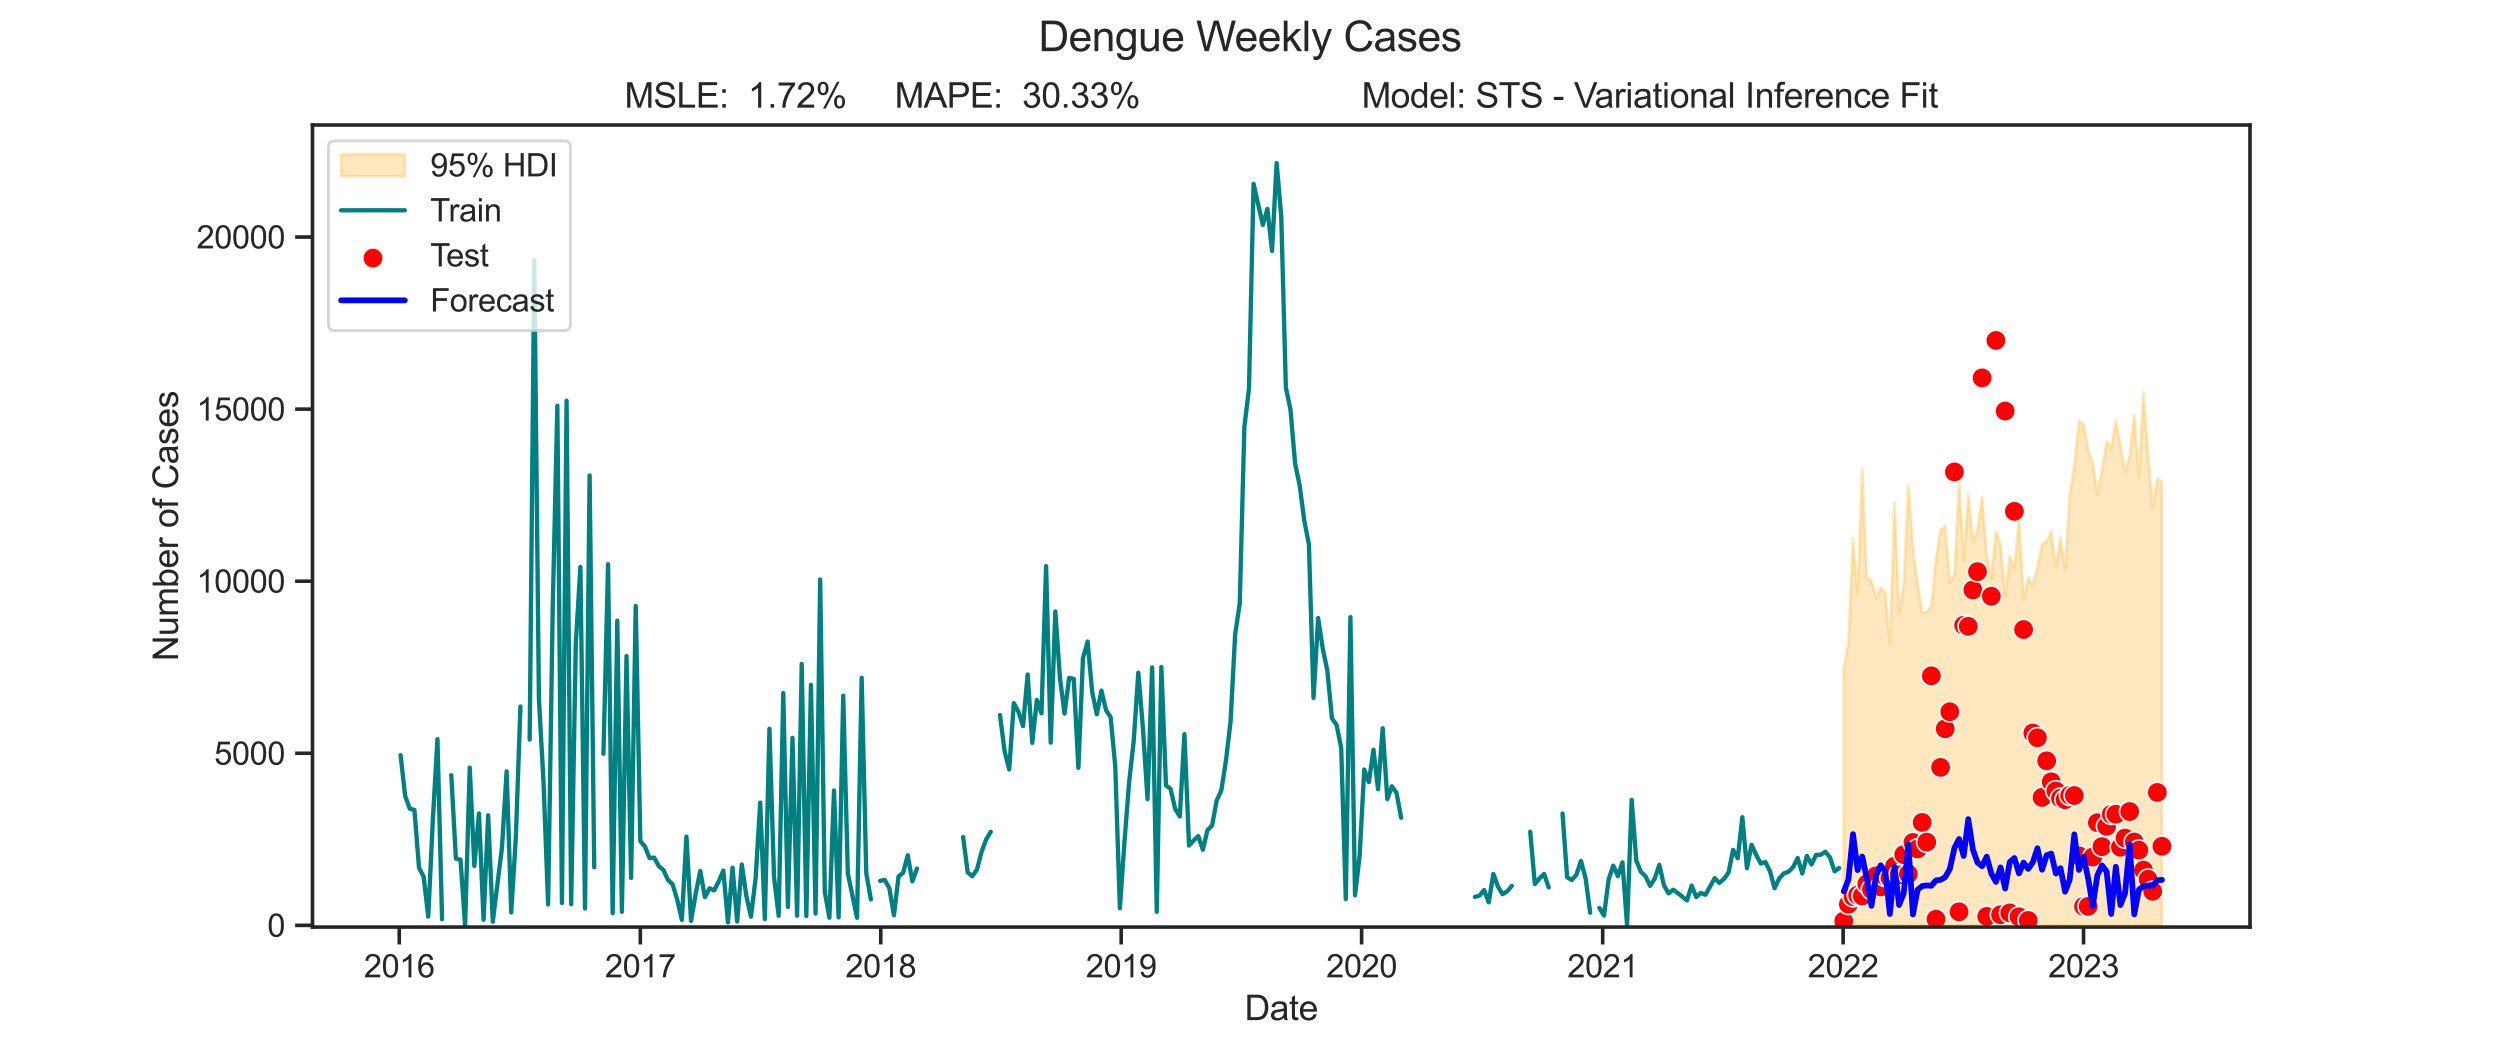<?xml version="1.0" encoding="utf-8" standalone="no"?>
<!DOCTYPE svg PUBLIC "-//W3C//DTD SVG 1.1//EN"
  "http://www.w3.org/Graphics/SVG/1.1/DTD/svg11.dtd">
<svg xmlns:xlink="http://www.w3.org/1999/xlink" width="864pt" height="360pt" viewBox="0 0 864 360" xmlns="http://www.w3.org/2000/svg" version="1.1">
 <defs>
  <style type="text/css">*{stroke-linejoin: round; stroke-linecap: butt}</style>
 </defs>
 <g id="figure_1">
  <g id="patch_1">
   <path d="M 0 360 
L 864 360 
L 864 0 
L 0 0 
z
" style="fill: #ffffff"/>
  </g>
  <g id="axes_1">
   <g id="patch_2">
    <path d="M 108 320.4 
L 777.6 320.4 
L 777.6 43.2 
L 108 43.2 
z
" style="fill: #ffffff"/>
   </g>
   <g id="matplotlib.axis_1">
    <g id="xtick_1">
     <g id="line2d_1">
      <defs>
       <path id="mfefda5276e" d="M 0 0 
L 0 6 
" style="stroke: #262626; stroke-width: 1.25"/>
      </defs>
      <g>
       <use xlink:href="#mfefda5276e" x="137.981" y="320.4" style="fill: #262626; stroke: #262626; stroke-width: 1.25"/>
      </g>
     </g>
     <g id="text_1">
      <!-- 2016 -->
      <g style="fill: #262626" transform="translate(125.747 337.774) scale(0.11 -0.11)">
       <defs>
        <path id="ArialMT-32" d="M 3222 541 
L 3222 0 
L 194 0 
Q 188 203 259 391 
Q 375 700 629 1000 
Q 884 1300 1366 1694 
Q 2113 2306 2375 2664 
Q 2638 3022 2638 3341 
Q 2638 3675 2398 3904 
Q 2159 4134 1775 4134 
Q 1369 4134 1125 3890 
Q 881 3647 878 3216 
L 300 3275 
Q 359 3922 746 4261 
Q 1134 4600 1788 4600 
Q 2447 4600 2831 4234 
Q 3216 3869 3216 3328 
Q 3216 3053 3103 2787 
Q 2991 2522 2730 2228 
Q 2469 1934 1863 1422 
Q 1356 997 1212 845 
Q 1069 694 975 541 
L 3222 541 
z
" transform="scale(0.016)"/>
        <path id="ArialMT-30" d="M 266 2259 
Q 266 3072 433 3567 
Q 600 4063 929 4331 
Q 1259 4600 1759 4600 
Q 2128 4600 2406 4451 
Q 2684 4303 2865 4023 
Q 3047 3744 3150 3342 
Q 3253 2941 3253 2259 
Q 3253 1453 3087 958 
Q 2922 463 2592 192 
Q 2263 -78 1759 -78 
Q 1097 -78 719 397 
Q 266 969 266 2259 
z
M 844 2259 
Q 844 1131 1108 757 
Q 1372 384 1759 384 
Q 2147 384 2411 759 
Q 2675 1134 2675 2259 
Q 2675 3391 2411 3762 
Q 2147 4134 1753 4134 
Q 1366 4134 1134 3806 
Q 844 3388 844 2259 
z
" transform="scale(0.016)"/>
        <path id="ArialMT-31" d="M 2384 0 
L 1822 0 
L 1822 3584 
Q 1619 3391 1289 3197 
Q 959 3003 697 2906 
L 697 3450 
Q 1169 3672 1522 3987 
Q 1875 4303 2022 4600 
L 2384 4600 
L 2384 0 
z
" transform="scale(0.016)"/>
        <path id="ArialMT-36" d="M 3184 3459 
L 2625 3416 
Q 2550 3747 2413 3897 
Q 2184 4138 1850 4138 
Q 1581 4138 1378 3988 
Q 1113 3794 959 3422 
Q 806 3050 800 2363 
Q 1003 2672 1297 2822 
Q 1591 2972 1913 2972 
Q 2475 2972 2870 2558 
Q 3266 2144 3266 1488 
Q 3266 1056 3080 686 
Q 2894 316 2569 119 
Q 2244 -78 1831 -78 
Q 1128 -78 684 439 
Q 241 956 241 2144 
Q 241 3472 731 4075 
Q 1159 4600 1884 4600 
Q 2425 4600 2770 4297 
Q 3116 3994 3184 3459 
z
M 888 1484 
Q 888 1194 1011 928 
Q 1134 663 1356 523 
Q 1578 384 1822 384 
Q 2178 384 2434 671 
Q 2691 959 2691 1453 
Q 2691 1928 2437 2201 
Q 2184 2475 1800 2475 
Q 1419 2475 1153 2201 
Q 888 1928 888 1484 
z
" transform="scale(0.016)"/>
       </defs>
       <use xlink:href="#ArialMT-32"/>
       <use xlink:href="#ArialMT-30" x="55.615"/>
       <use xlink:href="#ArialMT-31" x="111.23"/>
       <use xlink:href="#ArialMT-36" x="166.846"/>
      </g>
     </g>
    </g>
    <g id="xtick_2">
     <g id="line2d_2">
      <g>
       <use xlink:href="#mfefda5276e" x="221.3" y="320.4" style="fill: #262626; stroke: #262626; stroke-width: 1.25"/>
      </g>
     </g>
     <g id="text_2">
      <!-- 2017 -->
      <g style="fill: #262626" transform="translate(209.066 337.774) scale(0.11 -0.11)">
       <defs>
        <path id="ArialMT-37" d="M 303 3981 
L 303 4522 
L 3269 4522 
L 3269 4084 
Q 2831 3619 2401 2847 
Q 1972 2075 1738 1259 
Q 1569 684 1522 0 
L 944 0 
Q 953 541 1156 1306 
Q 1359 2072 1739 2783 
Q 2119 3494 2547 3981 
L 303 3981 
z
" transform="scale(0.016)"/>
       </defs>
       <use xlink:href="#ArialMT-32"/>
       <use xlink:href="#ArialMT-30" x="55.615"/>
       <use xlink:href="#ArialMT-31" x="111.23"/>
       <use xlink:href="#ArialMT-37" x="166.846"/>
      </g>
     </g>
    </g>
    <g id="xtick_3">
     <g id="line2d_3">
      <g>
       <use xlink:href="#mfefda5276e" x="304.391" y="320.4" style="fill: #262626; stroke: #262626; stroke-width: 1.25"/>
      </g>
     </g>
     <g id="text_3">
      <!-- 2018 -->
      <g style="fill: #262626" transform="translate(292.157 337.774) scale(0.11 -0.11)">
       <defs>
        <path id="ArialMT-38" d="M 1131 2484 
Q 781 2613 612 2850 
Q 444 3088 444 3419 
Q 444 3919 803 4259 
Q 1163 4600 1759 4600 
Q 2359 4600 2725 4251 
Q 3091 3903 3091 3403 
Q 3091 3084 2923 2848 
Q 2756 2613 2416 2484 
Q 2838 2347 3058 2040 
Q 3278 1734 3278 1309 
Q 3278 722 2862 322 
Q 2447 -78 1769 -78 
Q 1091 -78 675 323 
Q 259 725 259 1325 
Q 259 1772 486 2073 
Q 713 2375 1131 2484 
z
M 1019 3438 
Q 1019 3113 1228 2906 
Q 1438 2700 1772 2700 
Q 2097 2700 2305 2904 
Q 2513 3109 2513 3406 
Q 2513 3716 2298 3927 
Q 2084 4138 1766 4138 
Q 1444 4138 1231 3931 
Q 1019 3725 1019 3438 
z
M 838 1322 
Q 838 1081 952 856 
Q 1066 631 1291 507 
Q 1516 384 1775 384 
Q 2178 384 2440 643 
Q 2703 903 2703 1303 
Q 2703 1709 2433 1975 
Q 2163 2241 1756 2241 
Q 1359 2241 1098 1978 
Q 838 1716 838 1322 
z
" transform="scale(0.016)"/>
       </defs>
       <use xlink:href="#ArialMT-32"/>
       <use xlink:href="#ArialMT-30" x="55.615"/>
       <use xlink:href="#ArialMT-31" x="111.23"/>
       <use xlink:href="#ArialMT-38" x="166.846"/>
      </g>
     </g>
    </g>
    <g id="xtick_4">
     <g id="line2d_4">
      <g>
       <use xlink:href="#mfefda5276e" x="387.482" y="320.4" style="fill: #262626; stroke: #262626; stroke-width: 1.25"/>
      </g>
     </g>
     <g id="text_4">
      <!-- 2019 -->
      <g style="fill: #262626" transform="translate(375.248 337.774) scale(0.11 -0.11)">
       <defs>
        <path id="ArialMT-39" d="M 350 1059 
L 891 1109 
Q 959 728 1153 556 
Q 1347 384 1650 384 
Q 1909 384 2104 503 
Q 2300 622 2425 820 
Q 2550 1019 2634 1356 
Q 2719 1694 2719 2044 
Q 2719 2081 2716 2156 
Q 2547 1888 2255 1720 
Q 1963 1553 1622 1553 
Q 1053 1553 659 1965 
Q 266 2378 266 3053 
Q 266 3750 677 4175 
Q 1088 4600 1706 4600 
Q 2153 4600 2523 4359 
Q 2894 4119 3086 3673 
Q 3278 3228 3278 2384 
Q 3278 1506 3087 986 
Q 2897 466 2520 194 
Q 2144 -78 1638 -78 
Q 1100 -78 759 220 
Q 419 519 350 1059 
z
M 2653 3081 
Q 2653 3566 2395 3850 
Q 2138 4134 1775 4134 
Q 1400 4134 1122 3828 
Q 844 3522 844 3034 
Q 844 2597 1108 2323 
Q 1372 2050 1759 2050 
Q 2150 2050 2401 2323 
Q 2653 2597 2653 3081 
z
" transform="scale(0.016)"/>
       </defs>
       <use xlink:href="#ArialMT-32"/>
       <use xlink:href="#ArialMT-30" x="55.615"/>
       <use xlink:href="#ArialMT-31" x="111.23"/>
       <use xlink:href="#ArialMT-39" x="166.846"/>
      </g>
     </g>
    </g>
    <g id="xtick_5">
     <g id="line2d_5">
      <g>
       <use xlink:href="#mfefda5276e" x="470.573" y="320.4" style="fill: #262626; stroke: #262626; stroke-width: 1.25"/>
      </g>
     </g>
     <g id="text_5">
      <!-- 2020 -->
      <g style="fill: #262626" transform="translate(458.339 337.774) scale(0.11 -0.11)">
       <use xlink:href="#ArialMT-32"/>
       <use xlink:href="#ArialMT-30" x="55.615"/>
       <use xlink:href="#ArialMT-32" x="111.23"/>
       <use xlink:href="#ArialMT-30" x="166.846"/>
      </g>
     </g>
    </g>
    <g id="xtick_6">
     <g id="line2d_6">
      <g>
       <use xlink:href="#mfefda5276e" x="553.892" y="320.4" style="fill: #262626; stroke: #262626; stroke-width: 1.25"/>
      </g>
     </g>
     <g id="text_6">
      <!-- 2021 -->
      <g style="fill: #262626" transform="translate(541.658 337.774) scale(0.11 -0.11)">
       <use xlink:href="#ArialMT-32"/>
       <use xlink:href="#ArialMT-30" x="55.615"/>
       <use xlink:href="#ArialMT-32" x="111.23"/>
       <use xlink:href="#ArialMT-31" x="166.846"/>
      </g>
     </g>
    </g>
    <g id="xtick_7">
     <g id="line2d_7">
      <g>
       <use xlink:href="#mfefda5276e" x="636.983" y="320.4" style="fill: #262626; stroke: #262626; stroke-width: 1.25"/>
      </g>
     </g>
     <g id="text_7">
      <!-- 2022 -->
      <g style="fill: #262626" transform="translate(624.749 337.774) scale(0.11 -0.11)">
       <use xlink:href="#ArialMT-32"/>
       <use xlink:href="#ArialMT-30" x="55.615"/>
       <use xlink:href="#ArialMT-32" x="111.23"/>
       <use xlink:href="#ArialMT-32" x="166.846"/>
      </g>
     </g>
    </g>
    <g id="xtick_8">
     <g id="line2d_8">
      <g>
       <use xlink:href="#mfefda5276e" x="720.074" y="320.4" style="fill: #262626; stroke: #262626; stroke-width: 1.25"/>
      </g>
     </g>
     <g id="text_8">
      <!-- 2023 -->
      <g style="fill: #262626" transform="translate(707.84 337.774) scale(0.11 -0.11)">
       <defs>
        <path id="ArialMT-33" d="M 269 1209 
L 831 1284 
Q 928 806 1161 595 
Q 1394 384 1728 384 
Q 2125 384 2398 659 
Q 2672 934 2672 1341 
Q 2672 1728 2419 1979 
Q 2166 2231 1775 2231 
Q 1616 2231 1378 2169 
L 1441 2663 
Q 1497 2656 1531 2656 
Q 1891 2656 2178 2843 
Q 2466 3031 2466 3422 
Q 2466 3731 2256 3934 
Q 2047 4138 1716 4138 
Q 1388 4138 1169 3931 
Q 950 3725 888 3313 
L 325 3413 
Q 428 3978 793 4289 
Q 1159 4600 1703 4600 
Q 2078 4600 2393 4439 
Q 2709 4278 2876 4000 
Q 3044 3722 3044 3409 
Q 3044 3113 2884 2869 
Q 2725 2625 2413 2481 
Q 2819 2388 3044 2092 
Q 3269 1797 3269 1353 
Q 3269 753 2831 336 
Q 2394 -81 1725 -81 
Q 1122 -81 723 278 
Q 325 638 269 1209 
z
" transform="scale(0.016)"/>
       </defs>
       <use xlink:href="#ArialMT-32"/>
       <use xlink:href="#ArialMT-30" x="55.615"/>
       <use xlink:href="#ArialMT-32" x="111.23"/>
       <use xlink:href="#ArialMT-33" x="166.846"/>
      </g>
     </g>
    </g>
    <g id="text_9">
     <!-- Date -->
     <g style="fill: #262626" transform="translate(430.127 352.549) scale(0.12 -0.12)">
      <defs>
       <path id="ArialMT-44" d="M 494 0 
L 494 4581 
L 2072 4581 
Q 2606 4581 2888 4516 
Q 3281 4425 3559 4188 
Q 3922 3881 4101 3404 
Q 4281 2928 4281 2316 
Q 4281 1794 4159 1391 
Q 4038 988 3847 723 
Q 3656 459 3429 307 
Q 3203 156 2883 78 
Q 2563 0 2147 0 
L 494 0 
z
M 1100 541 
L 2078 541 
Q 2531 541 2789 625 
Q 3047 709 3200 863 
Q 3416 1078 3536 1442 
Q 3656 1806 3656 2325 
Q 3656 3044 3420 3430 
Q 3184 3816 2847 3947 
Q 2603 4041 2063 4041 
L 1100 4041 
L 1100 541 
z
" transform="scale(0.016)"/>
       <path id="ArialMT-61" d="M 2588 409 
Q 2275 144 1986 34 
Q 1697 -75 1366 -75 
Q 819 -75 525 192 
Q 231 459 231 875 
Q 231 1119 342 1320 
Q 453 1522 633 1644 
Q 813 1766 1038 1828 
Q 1203 1872 1538 1913 
Q 2219 1994 2541 2106 
Q 2544 2222 2544 2253 
Q 2544 2597 2384 2738 
Q 2169 2928 1744 2928 
Q 1347 2928 1158 2789 
Q 969 2650 878 2297 
L 328 2372 
Q 403 2725 575 2942 
Q 747 3159 1072 3276 
Q 1397 3394 1825 3394 
Q 2250 3394 2515 3294 
Q 2781 3194 2906 3042 
Q 3031 2891 3081 2659 
Q 3109 2516 3109 2141 
L 3109 1391 
Q 3109 606 3145 398 
Q 3181 191 3288 0 
L 2700 0 
Q 2613 175 2588 409 
z
M 2541 1666 
Q 2234 1541 1622 1453 
Q 1275 1403 1131 1340 
Q 988 1278 909 1158 
Q 831 1038 831 891 
Q 831 666 1001 516 
Q 1172 366 1500 366 
Q 1825 366 2078 508 
Q 2331 650 2450 897 
Q 2541 1088 2541 1459 
L 2541 1666 
z
" transform="scale(0.016)"/>
       <path id="ArialMT-74" d="M 1650 503 
L 1731 6 
Q 1494 -44 1306 -44 
Q 1000 -44 831 53 
Q 663 150 594 308 
Q 525 466 525 972 
L 525 2881 
L 113 2881 
L 113 3319 
L 525 3319 
L 525 4141 
L 1084 4478 
L 1084 3319 
L 1650 3319 
L 1650 2881 
L 1084 2881 
L 1084 941 
Q 1084 700 1114 631 
Q 1144 563 1211 522 
Q 1278 481 1403 481 
Q 1497 481 1650 503 
z
" transform="scale(0.016)"/>
       <path id="ArialMT-65" d="M 2694 1069 
L 3275 997 
Q 3138 488 2766 206 
Q 2394 -75 1816 -75 
Q 1088 -75 661 373 
Q 234 822 234 1631 
Q 234 2469 665 2931 
Q 1097 3394 1784 3394 
Q 2450 3394 2872 2941 
Q 3294 2488 3294 1666 
Q 3294 1616 3291 1516 
L 816 1516 
Q 847 969 1125 678 
Q 1403 388 1819 388 
Q 2128 388 2347 550 
Q 2566 713 2694 1069 
z
M 847 1978 
L 2700 1978 
Q 2663 2397 2488 2606 
Q 2219 2931 1791 2931 
Q 1403 2931 1139 2672 
Q 875 2413 847 1978 
z
" transform="scale(0.016)"/>
      </defs>
      <use xlink:href="#ArialMT-44"/>
      <use xlink:href="#ArialMT-61" x="72.217"/>
      <use xlink:href="#ArialMT-74" x="127.832"/>
      <use xlink:href="#ArialMT-65" x="155.615"/>
     </g>
    </g>
   </g>
   <g id="matplotlib.axis_2">
    <g id="ytick_1">
     <g id="line2d_9">
      <defs>
       <path id="mf21bc76520" d="M 0 0 
L -6 0 
" style="stroke: #262626; stroke-width: 1.25"/>
      </defs>
      <g>
       <use xlink:href="#mf21bc76520" x="108" y="319.805" style="fill: #262626; stroke: #262626; stroke-width: 1.25"/>
      </g>
     </g>
     <g id="text_10">
      <!-- 0 -->
      <g style="fill: #262626" transform="translate(92.383 323.742) scale(0.11 -0.11)">
       <use xlink:href="#ArialMT-30"/>
      </g>
     </g>
    </g>
    <g id="ytick_2">
     <g id="line2d_10">
      <g>
       <use xlink:href="#mf21bc76520" x="108" y="260.334" style="fill: #262626; stroke: #262626; stroke-width: 1.25"/>
      </g>
     </g>
     <g id="text_11">
      <!-- 5000 -->
      <g style="fill: #262626" transform="translate(74.032 264.271) scale(0.11 -0.11)">
       <defs>
        <path id="ArialMT-35" d="M 266 1200 
L 856 1250 
Q 922 819 1161 601 
Q 1400 384 1738 384 
Q 2144 384 2425 690 
Q 2706 997 2706 1503 
Q 2706 1984 2436 2262 
Q 2166 2541 1728 2541 
Q 1456 2541 1237 2417 
Q 1019 2294 894 2097 
L 366 2166 
L 809 4519 
L 3088 4519 
L 3088 3981 
L 1259 3981 
L 1013 2750 
Q 1425 3038 1878 3038 
Q 2478 3038 2890 2622 
Q 3303 2206 3303 1553 
Q 3303 931 2941 478 
Q 2500 -78 1738 -78 
Q 1113 -78 717 272 
Q 322 622 266 1200 
z
" transform="scale(0.016)"/>
       </defs>
       <use xlink:href="#ArialMT-35"/>
       <use xlink:href="#ArialMT-30" x="55.615"/>
       <use xlink:href="#ArialMT-30" x="111.23"/>
       <use xlink:href="#ArialMT-30" x="166.846"/>
      </g>
     </g>
    </g>
    <g id="ytick_3">
     <g id="line2d_11">
      <g>
       <use xlink:href="#mf21bc76520" x="108" y="200.863" style="fill: #262626; stroke: #262626; stroke-width: 1.25"/>
      </g>
     </g>
     <g id="text_12">
      <!-- 10000 -->
      <g style="fill: #262626" transform="translate(67.915 204.8) scale(0.11 -0.11)">
       <use xlink:href="#ArialMT-31"/>
       <use xlink:href="#ArialMT-30" x="55.615"/>
       <use xlink:href="#ArialMT-30" x="111.23"/>
       <use xlink:href="#ArialMT-30" x="166.846"/>
       <use xlink:href="#ArialMT-30" x="222.461"/>
      </g>
     </g>
    </g>
    <g id="ytick_4">
     <g id="line2d_12">
      <g>
       <use xlink:href="#mf21bc76520" x="108" y="141.392" style="fill: #262626; stroke: #262626; stroke-width: 1.25"/>
      </g>
     </g>
     <g id="text_13">
      <!-- 15000 -->
      <g style="fill: #262626" transform="translate(67.915 145.329) scale(0.11 -0.11)">
       <use xlink:href="#ArialMT-31"/>
       <use xlink:href="#ArialMT-35" x="55.615"/>
       <use xlink:href="#ArialMT-30" x="111.23"/>
       <use xlink:href="#ArialMT-30" x="166.846"/>
       <use xlink:href="#ArialMT-30" x="222.461"/>
      </g>
     </g>
    </g>
    <g id="ytick_5">
     <g id="line2d_13">
      <g>
       <use xlink:href="#mf21bc76520" x="108" y="81.921" style="fill: #262626; stroke: #262626; stroke-width: 1.25"/>
      </g>
     </g>
     <g id="text_14">
      <!-- 20000 -->
      <g style="fill: #262626" transform="translate(67.915 85.857) scale(0.11 -0.11)">
       <use xlink:href="#ArialMT-32"/>
       <use xlink:href="#ArialMT-30" x="55.615"/>
       <use xlink:href="#ArialMT-30" x="111.23"/>
       <use xlink:href="#ArialMT-30" x="166.846"/>
       <use xlink:href="#ArialMT-30" x="222.461"/>
      </g>
     </g>
    </g>
    <g id="text_15">
     <!-- Number of Cases -->
     <g style="fill: #262626" transform="translate(61.53 228.482) rotate(-90) scale(0.12 -0.12)">
      <defs>
       <path id="ArialMT-4e" d="M 488 0 
L 488 4581 
L 1109 4581 
L 3516 984 
L 3516 4581 
L 4097 4581 
L 4097 0 
L 3475 0 
L 1069 3600 
L 1069 0 
L 488 0 
z
" transform="scale(0.016)"/>
       <path id="ArialMT-75" d="M 2597 0 
L 2597 488 
Q 2209 -75 1544 -75 
Q 1250 -75 995 37 
Q 741 150 617 320 
Q 494 491 444 738 
Q 409 903 409 1263 
L 409 3319 
L 972 3319 
L 972 1478 
Q 972 1038 1006 884 
Q 1059 663 1231 536 
Q 1403 409 1656 409 
Q 1909 409 2131 539 
Q 2353 669 2445 892 
Q 2538 1116 2538 1541 
L 2538 3319 
L 3100 3319 
L 3100 0 
L 2597 0 
z
" transform="scale(0.016)"/>
       <path id="ArialMT-6d" d="M 422 0 
L 422 3319 
L 925 3319 
L 925 2853 
Q 1081 3097 1340 3245 
Q 1600 3394 1931 3394 
Q 2300 3394 2536 3241 
Q 2772 3088 2869 2813 
Q 3263 3394 3894 3394 
Q 4388 3394 4653 3120 
Q 4919 2847 4919 2278 
L 4919 0 
L 4359 0 
L 4359 2091 
Q 4359 2428 4304 2576 
Q 4250 2725 4106 2815 
Q 3963 2906 3769 2906 
Q 3419 2906 3187 2673 
Q 2956 2441 2956 1928 
L 2956 0 
L 2394 0 
L 2394 2156 
Q 2394 2531 2256 2718 
Q 2119 2906 1806 2906 
Q 1569 2906 1367 2781 
Q 1166 2656 1075 2415 
Q 984 2175 984 1722 
L 984 0 
L 422 0 
z
" transform="scale(0.016)"/>
       <path id="ArialMT-62" d="M 941 0 
L 419 0 
L 419 4581 
L 981 4581 
L 981 2947 
Q 1338 3394 1891 3394 
Q 2197 3394 2470 3270 
Q 2744 3147 2920 2923 
Q 3097 2700 3197 2384 
Q 3297 2069 3297 1709 
Q 3297 856 2875 390 
Q 2453 -75 1863 -75 
Q 1275 -75 941 416 
L 941 0 
z
M 934 1684 
Q 934 1088 1097 822 
Q 1363 388 1816 388 
Q 2184 388 2453 708 
Q 2722 1028 2722 1663 
Q 2722 2313 2464 2622 
Q 2206 2931 1841 2931 
Q 1472 2931 1203 2611 
Q 934 2291 934 1684 
z
" transform="scale(0.016)"/>
       <path id="ArialMT-72" d="M 416 0 
L 416 3319 
L 922 3319 
L 922 2816 
Q 1116 3169 1280 3281 
Q 1444 3394 1641 3394 
Q 1925 3394 2219 3213 
L 2025 2691 
Q 1819 2813 1613 2813 
Q 1428 2813 1281 2702 
Q 1134 2591 1072 2394 
Q 978 2094 978 1738 
L 978 0 
L 416 0 
z
" transform="scale(0.016)"/>
       <path id="ArialMT-20" transform="scale(0.016)"/>
       <path id="ArialMT-6f" d="M 213 1659 
Q 213 2581 725 3025 
Q 1153 3394 1769 3394 
Q 2453 3394 2887 2945 
Q 3322 2497 3322 1706 
Q 3322 1066 3130 698 
Q 2938 331 2570 128 
Q 2203 -75 1769 -75 
Q 1072 -75 642 372 
Q 213 819 213 1659 
z
M 791 1659 
Q 791 1022 1069 705 
Q 1347 388 1769 388 
Q 2188 388 2466 706 
Q 2744 1025 2744 1678 
Q 2744 2294 2464 2611 
Q 2184 2928 1769 2928 
Q 1347 2928 1069 2612 
Q 791 2297 791 1659 
z
" transform="scale(0.016)"/>
       <path id="ArialMT-66" d="M 556 0 
L 556 2881 
L 59 2881 
L 59 3319 
L 556 3319 
L 556 3672 
Q 556 4006 616 4169 
Q 697 4388 901 4523 
Q 1106 4659 1475 4659 
Q 1713 4659 2000 4603 
L 1916 4113 
Q 1741 4144 1584 4144 
Q 1328 4144 1222 4034 
Q 1116 3925 1116 3625 
L 1116 3319 
L 1763 3319 
L 1763 2881 
L 1116 2881 
L 1116 0 
L 556 0 
z
" transform="scale(0.016)"/>
       <path id="ArialMT-43" d="M 3763 1606 
L 4369 1453 
Q 4178 706 3683 314 
Q 3188 -78 2472 -78 
Q 1731 -78 1267 223 
Q 803 525 561 1097 
Q 319 1669 319 2325 
Q 319 3041 592 3573 
Q 866 4106 1370 4382 
Q 1875 4659 2481 4659 
Q 3169 4659 3637 4309 
Q 4106 3959 4291 3325 
L 3694 3184 
Q 3534 3684 3231 3912 
Q 2928 4141 2469 4141 
Q 1941 4141 1586 3887 
Q 1231 3634 1087 3207 
Q 944 2781 944 2328 
Q 944 1744 1114 1308 
Q 1284 872 1643 656 
Q 2003 441 2422 441 
Q 2931 441 3284 734 
Q 3638 1028 3763 1606 
z
" transform="scale(0.016)"/>
       <path id="ArialMT-73" d="M 197 991 
L 753 1078 
Q 800 744 1014 566 
Q 1228 388 1613 388 
Q 2000 388 2187 545 
Q 2375 703 2375 916 
Q 2375 1106 2209 1216 
Q 2094 1291 1634 1406 
Q 1016 1563 777 1677 
Q 538 1791 414 1992 
Q 291 2194 291 2438 
Q 291 2659 392 2848 
Q 494 3038 669 3163 
Q 800 3259 1026 3326 
Q 1253 3394 1513 3394 
Q 1903 3394 2198 3281 
Q 2494 3169 2634 2976 
Q 2775 2784 2828 2463 
L 2278 2388 
Q 2241 2644 2061 2787 
Q 1881 2931 1553 2931 
Q 1166 2931 1000 2803 
Q 834 2675 834 2503 
Q 834 2394 903 2306 
Q 972 2216 1119 2156 
Q 1203 2125 1616 2013 
Q 2213 1853 2448 1751 
Q 2684 1650 2818 1456 
Q 2953 1263 2953 975 
Q 2953 694 2789 445 
Q 2625 197 2315 61 
Q 2006 -75 1616 -75 
Q 969 -75 630 194 
Q 291 463 197 991 
z
" transform="scale(0.016)"/>
      </defs>
      <use xlink:href="#ArialMT-4e"/>
      <use xlink:href="#ArialMT-75" x="72.217"/>
      <use xlink:href="#ArialMT-6d" x="127.832"/>
      <use xlink:href="#ArialMT-62" x="211.133"/>
      <use xlink:href="#ArialMT-65" x="266.748"/>
      <use xlink:href="#ArialMT-72" x="322.363"/>
      <use xlink:href="#ArialMT-20" x="355.664"/>
      <use xlink:href="#ArialMT-6f" x="383.447"/>
      <use xlink:href="#ArialMT-66" x="439.062"/>
      <use xlink:href="#ArialMT-20" x="466.846"/>
      <use xlink:href="#ArialMT-43" x="494.629"/>
      <use xlink:href="#ArialMT-61" x="566.846"/>
      <use xlink:href="#ArialMT-73" x="622.461"/>
      <use xlink:href="#ArialMT-65" x="672.461"/>
      <use xlink:href="#ArialMT-73" x="728.076"/>
     </g>
    </g>
   </g>
   <g id="PolyCollection_1">
    <defs>
     <path id="mf0fb70e46f" d="M 637.21 -129.215 
L 637.21 -40.195 
L 638.804 -40.195 
L 640.397 -40.195 
L 641.991 -40.195 
L 643.584 -40.195 
L 645.178 -40.195 
L 646.771 -40.195 
L 648.365 -40.195 
L 649.958 -40.195 
L 651.552 -40.195 
L 653.146 -40.195 
L 654.739 -40.195 
L 656.333 -40.195 
L 657.926 -40.195 
L 659.52 -40.195 
L 661.113 -40.195 
L 662.707 -40.195 
L 664.3 -40.195 
L 665.894 -40.195 
L 667.487 -40.195 
L 669.081 -40.195 
L 670.674 -40.195 
L 672.268 -40.195 
L 673.861 -40.195 
L 675.455 -40.195 
L 677.048 -40.195 
L 678.642 -40.195 
L 680.236 -40.195 
L 681.829 -40.195 
L 683.423 -40.195 
L 685.016 -40.195 
L 686.61 -40.195 
L 688.203 -40.195 
L 689.797 -40.195 
L 691.39 -40.195 
L 692.984 -40.195 
L 694.577 -40.195 
L 696.171 -40.195 
L 697.764 -40.195 
L 699.358 -40.195 
L 700.951 -40.195 
L 702.545 -40.195 
L 704.138 -40.195 
L 705.732 -40.195 
L 707.325 -40.195 
L 708.919 -40.195 
L 710.513 -40.195 
L 712.106 -40.195 
L 713.7 -40.195 
L 715.293 -40.195 
L 716.887 -40.195 
L 718.48 -40.195 
L 720.074 -40.195 
L 721.667 -40.195 
L 723.261 -40.195 
L 724.854 -40.195 
L 726.448 -40.195 
L 728.041 -40.195 
L 729.635 -40.195 
L 731.228 -40.195 
L 732.822 -40.195 
L 734.415 -40.195 
L 736.009 -40.195 
L 737.602 -40.195 
L 739.196 -40.195 
L 740.79 -40.195 
L 742.383 -40.195 
L 743.977 -40.195 
L 745.57 -40.195 
L 747.164 -40.195 
L 747.164 -193.605 
L 747.164 -193.605 
L 745.57 -194.52 
L 743.977 -184.613 
L 742.383 -202.84 
L 740.79 -224.436 
L 739.196 -195.383 
L 737.602 -216.606 
L 736.009 -202.195 
L 734.415 -196.787 
L 732.822 -206.111 
L 731.228 -214.79 
L 729.635 -205.146 
L 728.041 -207.398 
L 726.448 -197.397 
L 724.854 -189.244 
L 723.261 -200.039 
L 721.667 -204.57 
L 720.074 -213.438 
L 718.48 -214.482 
L 716.887 -198.955 
L 715.293 -189.149 
L 713.7 -163.108 
L 712.106 -174.346 
L 710.513 -164.2 
L 708.919 -176.356 
L 707.325 -172.558 
L 705.732 -172.038 
L 704.138 -164.068 
L 702.545 -157.9 
L 700.951 -160.503 
L 699.358 -152.733 
L 697.764 -180.738 
L 696.171 -163.825 
L 694.577 -167.75 
L 692.984 -153.746 
L 691.39 -172.087 
L 689.797 -176.298 
L 688.203 -160.335 
L 686.61 -168.088 
L 685.016 -188.296 
L 683.423 -176.39 
L 681.829 -173.154 
L 680.236 -189.278 
L 678.642 -166.123 
L 677.048 -194.127 
L 675.455 -161.126 
L 673.861 -158.623 
L 672.268 -178.217 
L 670.674 -176.811 
L 669.081 -167.307 
L 667.487 -150.44 
L 665.894 -148.524 
L 664.3 -148.193 
L 662.707 -158.61 
L 661.113 -170.724 
L 659.52 -192.208 
L 657.926 -157.68 
L 656.333 -148.245 
L 654.739 -186.464 
L 653.146 -137.526 
L 651.552 -155.306 
L 649.958 -156.938 
L 648.365 -153.248 
L 646.771 -159.304 
L 645.178 -160.32 
L 643.584 -198.042 
L 641.991 -154.958 
L 640.397 -173.829 
L 638.804 -137.82 
L 637.21 -129.215 
z
" style="stroke: #ffa500; stroke-opacity: 0.25"/>
    </defs>
    <g clip-path="url(#pf68023d04d)">
     <use xlink:href="#mf0fb70e46f" x="0" y="360" style="fill: #ffa500; fill-opacity: 0.25; stroke: #ffa500; stroke-opacity: 0.25"/>
    </g>
   </g>
   <g id="PathCollection_1">
    <defs>
     <path id="m4870d7a1a5" d="M 0 3.536 
C 0.938 3.536 1.837 3.163 2.5 2.5 
C 3.163 1.837 3.536 0.938 3.536 0 
C 3.536 -0.938 3.163 -1.837 2.5 -2.5 
C 1.837 -3.163 0.938 -3.536 0 -3.536 
C -0.938 -3.536 -1.837 -3.163 -2.5 -2.5 
C -3.163 -1.837 -3.536 -0.938 -3.536 0 
C -3.536 0.938 -3.163 1.837 -2.5 2.5 
C -1.837 3.163 -0.938 3.536 0 3.536 
z
" style="stroke: #ffffff; stroke-width: 0.566"/>
    </defs>
    <g clip-path="url(#pf68023d04d)">
     <use xlink:href="#m4870d7a1a5" x="637.21" y="318.307" style="fill: #ff0000; stroke: #ffffff; stroke-width: 0.566"/>
     <use xlink:href="#m4870d7a1a5" x="638.804" y="312.526" style="fill: #ff0000; stroke: #ffffff; stroke-width: 0.566"/>
     <use xlink:href="#m4870d7a1a5" x="640.397" y="309.874" style="fill: #ff0000; stroke: #ffffff; stroke-width: 0.566"/>
     <use xlink:href="#m4870d7a1a5" x="641.991" y="309.362" style="fill: #ff0000; stroke: #ffffff; stroke-width: 0.566"/>
     <use xlink:href="#m4870d7a1a5" x="643.584" y="309.636" style="fill: #ff0000; stroke: #ffffff; stroke-width: 0.566"/>
     <use xlink:href="#m4870d7a1a5" x="645.178" y="305.461" style="fill: #ff0000; stroke: #ffffff; stroke-width: 0.566"/>
     <use xlink:href="#m4870d7a1a5" x="646.771" y="307.4" style="fill: #ff0000; stroke: #ffffff; stroke-width: 0.566"/>
     <use xlink:href="#m4870d7a1a5" x="648.365" y="302.689" style="fill: #ff0000; stroke: #ffffff; stroke-width: 0.566"/>
     <use xlink:href="#m4870d7a1a5" x="649.958" y="306.531" style="fill: #ff0000; stroke: #ffffff; stroke-width: 0.566"/>
     <use xlink:href="#m4870d7a1a5" x="651.552" y="302.88" style="fill: #ff0000; stroke: #ffffff; stroke-width: 0.566"/>
     <use xlink:href="#m4870d7a1a5" x="653.146" y="303.367" style="fill: #ff0000; stroke: #ffffff; stroke-width: 0.566"/>
     <use xlink:href="#m4870d7a1a5" x="654.739" y="299.359" style="fill: #ff0000; stroke: #ffffff; stroke-width: 0.566"/>
     <use xlink:href="#m4870d7a1a5" x="656.333" y="302.356" style="fill: #ff0000; stroke: #ffffff; stroke-width: 0.566"/>
     <use xlink:href="#m4870d7a1a5" x="657.926" y="295.363" style="fill: #ff0000; stroke: #ffffff; stroke-width: 0.566"/>
     <use xlink:href="#m4870d7a1a5" x="659.52" y="302.047" style="fill: #ff0000; stroke: #ffffff; stroke-width: 0.566"/>
     <use xlink:href="#m4870d7a1a5" x="661.113" y="291.164" style="fill: #ff0000; stroke: #ffffff; stroke-width: 0.566"/>
     <use xlink:href="#m4870d7a1a5" x="662.707" y="293.4" style="fill: #ff0000; stroke: #ffffff; stroke-width: 0.566"/>
     <use xlink:href="#m4870d7a1a5" x="664.3" y="284.23" style="fill: #ff0000; stroke: #ffffff; stroke-width: 0.566"/>
     <use xlink:href="#m4870d7a1a5" x="665.894" y="291.045" style="fill: #ff0000; stroke: #ffffff; stroke-width: 0.566"/>
     <use xlink:href="#m4870d7a1a5" x="667.487" y="233.572" style="fill: #ff0000; stroke: #ffffff; stroke-width: 0.566"/>
     <use xlink:href="#m4870d7a1a5" x="669.081" y="317.676" style="fill: #ff0000; stroke: #ffffff; stroke-width: 0.566"/>
     <use xlink:href="#m4870d7a1a5" x="670.674" y="265.211" style="fill: #ff0000; stroke: #ffffff; stroke-width: 0.566"/>
     <use xlink:href="#m4870d7a1a5" x="672.268" y="251.877" style="fill: #ff0000; stroke: #ffffff; stroke-width: 0.566"/>
     <use xlink:href="#m4870d7a1a5" x="673.861" y="245.99" style="fill: #ff0000; stroke: #ffffff; stroke-width: 0.566"/>
     <use xlink:href="#m4870d7a1a5" x="675.455" y="163.099" style="fill: #ff0000; stroke: #ffffff; stroke-width: 0.566"/>
     <use xlink:href="#m4870d7a1a5" x="677.048" y="315.131" style="fill: #ff0000; stroke: #ffffff; stroke-width: 0.566"/>
     <use xlink:href="#m4870d7a1a5" x="678.642" y="216.099" style="fill: #ff0000; stroke: #ffffff; stroke-width: 0.566"/>
     <use xlink:href="#m4870d7a1a5" x="680.236" y="216.468" style="fill: #ff0000; stroke: #ffffff; stroke-width: 0.566"/>
     <use xlink:href="#m4870d7a1a5" x="681.829" y="203.884" style="fill: #ff0000; stroke: #ffffff; stroke-width: 0.566"/>
     <use xlink:href="#m4870d7a1a5" x="683.423" y="197.58" style="fill: #ff0000; stroke: #ffffff; stroke-width: 0.566"/>
     <use xlink:href="#m4870d7a1a5" x="685.016" y="130.604" style="fill: #ff0000; stroke: #ffffff; stroke-width: 0.566"/>
     <use xlink:href="#m4870d7a1a5" x="686.61" y="316.725" style="fill: #ff0000; stroke: #ffffff; stroke-width: 0.566"/>
     <use xlink:href="#m4870d7a1a5" x="688.203" y="206.084" style="fill: #ff0000; stroke: #ffffff; stroke-width: 0.566"/>
     <use xlink:href="#m4870d7a1a5" x="689.797" y="117.663" style="fill: #ff0000; stroke: #ffffff; stroke-width: 0.566"/>
     <use xlink:href="#m4870d7a1a5" x="691.39" y="316.13" style="fill: #ff0000; stroke: #ffffff; stroke-width: 0.566"/>
     <use xlink:href="#m4870d7a1a5" x="692.984" y="142.058" style="fill: #ff0000; stroke: #ffffff; stroke-width: 0.566"/>
     <use xlink:href="#m4870d7a1a5" x="694.577" y="315.5" style="fill: #ff0000; stroke: #ffffff; stroke-width: 0.566"/>
     <use xlink:href="#m4870d7a1a5" x="696.171" y="176.729" style="fill: #ff0000; stroke: #ffffff; stroke-width: 0.566"/>
     <use xlink:href="#m4870d7a1a5" x="697.764" y="316.856" style="fill: #ff0000; stroke: #ffffff; stroke-width: 0.566"/>
     <use xlink:href="#m4870d7a1a5" x="699.358" y="217.574" style="fill: #ff0000; stroke: #ffffff; stroke-width: 0.566"/>
     <use xlink:href="#m4870d7a1a5" x="700.951" y="318.104" style="fill: #ff0000; stroke: #ffffff; stroke-width: 0.566"/>
     <use xlink:href="#m4870d7a1a5" x="702.545" y="253.328" style="fill: #ff0000; stroke: #ffffff; stroke-width: 0.566"/>
     <use xlink:href="#m4870d7a1a5" x="704.138" y="254.982" style="fill: #ff0000; stroke: #ffffff; stroke-width: 0.566"/>
     <use xlink:href="#m4870d7a1a5" x="705.732" y="275.583" style="fill: #ff0000; stroke: #ffffff; stroke-width: 0.566"/>
     <use xlink:href="#m4870d7a1a5" x="707.325" y="262.939" style="fill: #ff0000; stroke: #ffffff; stroke-width: 0.566"/>
     <use xlink:href="#m4870d7a1a5" x="708.919" y="270.206" style="fill: #ff0000; stroke: #ffffff; stroke-width: 0.566"/>
     <use xlink:href="#m4870d7a1a5" x="710.513" y="273.346" style="fill: #ff0000; stroke: #ffffff; stroke-width: 0.566"/>
     <use xlink:href="#m4870d7a1a5" x="712.106" y="275.892" style="fill: #ff0000; stroke: #ffffff; stroke-width: 0.566"/>
     <use xlink:href="#m4870d7a1a5" x="713.7" y="276.391" style="fill: #ff0000; stroke: #ffffff; stroke-width: 0.566"/>
     <use xlink:href="#m4870d7a1a5" x="715.293" y="274.869" style="fill: #ff0000; stroke: #ffffff; stroke-width: 0.566"/>
     <use xlink:href="#m4870d7a1a5" x="716.887" y="274.94" style="fill: #ff0000; stroke: #ffffff; stroke-width: 0.566"/>
     <use xlink:href="#m4870d7a1a5" x="718.48" y="295.779" style="fill: #ff0000; stroke: #ffffff; stroke-width: 0.566"/>
     <use xlink:href="#m4870d7a1a5" x="720.074" y="313.252" style="fill: #ff0000; stroke: #ffffff; stroke-width: 0.566"/>
     <use xlink:href="#m4870d7a1a5" x="721.667" y="313.252" style="fill: #ff0000; stroke: #ffffff; stroke-width: 0.566"/>
     <use xlink:href="#m4870d7a1a5" x="723.261" y="296.207" style="fill: #ff0000; stroke: #ffffff; stroke-width: 0.566"/>
     <use xlink:href="#m4870d7a1a5" x="724.854" y="284.337" style="fill: #ff0000; stroke: #ffffff; stroke-width: 0.566"/>
     <use xlink:href="#m4870d7a1a5" x="726.448" y="292.603" style="fill: #ff0000; stroke: #ffffff; stroke-width: 0.566"/>
     <use xlink:href="#m4870d7a1a5" x="728.041" y="285.586" style="fill: #ff0000; stroke: #ffffff; stroke-width: 0.566"/>
     <use xlink:href="#m4870d7a1a5" x="729.635" y="281.423" style="fill: #ff0000; stroke: #ffffff; stroke-width: 0.566"/>
     <use xlink:href="#m4870d7a1a5" x="731.228" y="281.411" style="fill: #ff0000; stroke: #ffffff; stroke-width: 0.566"/>
     <use xlink:href="#m4870d7a1a5" x="732.822" y="292.829" style="fill: #ff0000; stroke: #ffffff; stroke-width: 0.566"/>
     <use xlink:href="#m4870d7a1a5" x="734.415" y="289.63" style="fill: #ff0000; stroke: #ffffff; stroke-width: 0.566"/>
     <use xlink:href="#m4870d7a1a5" x="736.009" y="280.471" style="fill: #ff0000; stroke: #ffffff; stroke-width: 0.566"/>
     <use xlink:href="#m4870d7a1a5" x="737.602" y="290.997" style="fill: #ff0000; stroke: #ffffff; stroke-width: 0.566"/>
     <use xlink:href="#m4870d7a1a5" x="739.196" y="293.816" style="fill: #ff0000; stroke: #ffffff; stroke-width: 0.566"/>
     <use xlink:href="#m4870d7a1a5" x="740.79" y="300.727" style="fill: #ff0000; stroke: #ffffff; stroke-width: 0.566"/>
     <use xlink:href="#m4870d7a1a5" x="742.383" y="303.867" style="fill: #ff0000; stroke: #ffffff; stroke-width: 0.566"/>
     <use xlink:href="#m4870d7a1a5" x="743.977" y="308.042" style="fill: #ff0000; stroke: #ffffff; stroke-width: 0.566"/>
     <use xlink:href="#m4870d7a1a5" x="745.57" y="273.87" style="fill: #ff0000; stroke: #ffffff; stroke-width: 0.566"/>
     <use xlink:href="#m4870d7a1a5" x="747.164" y="292.484" style="fill: #ff0000; stroke: #ffffff; stroke-width: 0.566"/>
    </g>
   </g>
   <g id="line2d_14">
    <path d="M 138.436 260.992 
L 140.03 275.121 
L 141.623 279.478 
L 143.217 279.914 
L 144.81 299.893 
L 146.404 302.963 
L 147.998 316.784 
L 149.591 283.302 
L 151.185 255.457 
L 152.778 317.7 
M 155.965 267.911 
L 157.559 296.742 
L 159.152 297.087 
L 160.746 319.805 
L 162.339 265.282 
L 163.933 299.264 
L 165.526 281.125 
L 167.12 317.855 
L 168.713 281.768 
L 170.307 318.521 
L 173.494 292.77 
L 175.087 266.59 
L 176.681 315.345 
L 178.275 289.368 
L 179.868 244.17 
M 183.055 255.6 
L 184.649 90.009 
L 186.242 241.268 
L 187.836 270.171 
L 189.429 312.574 
L 191.023 209.938 
L 192.616 140.226 
L 194.21 312.074 
L 195.803 138.49 
L 197.397 312.467 
L 198.99 222.487 
L 200.584 195.915 
L 202.177 313.977 
L 203.771 164.324 
L 205.364 299.74 
M 208.552 260.513 
L 210.145 194.999 
L 211.739 315.619 
L 213.332 214.494 
L 214.926 315.119 
L 216.519 226.721 
L 218.113 303.415 
L 219.706 209.439 
L 221.3 290.664 
L 222.893 292.591 
L 224.487 296.552 
L 226.08 296.374 
L 227.674 299.312 
L 229.267 300.644 
L 230.861 304.141 
L 232.454 305.604 
L 234.048 310.944 
L 235.642 317.926 
L 237.235 289.13 
L 238.829 318.259 
L 240.422 308.946 
L 242.016 301 
L 243.609 310.052 
L 245.203 307.019 
L 246.796 307.709 
L 248.39 304.664 
L 249.983 300.858 
L 251.577 318.77 
L 253.17 299.871 
L 254.764 318.473 
L 256.357 298.776 
L 257.951 309.695 
L 259.544 316.784 
L 261.138 303.57 
L 262.731 277.39 
L 264.325 317.629 
L 265.919 251.854 
L 267.512 303.201 
L 269.106 316.499 
L 270.699 239.531 
L 272.293 313.442 
L 273.886 254.982 
L 275.48 316.451 
L 277.073 229.469 
L 278.667 316.558 
L 280.26 236.688 
L 281.854 315.737 
L 283.447 200.28 
L 285.041 308.197 
L 286.634 317.141 
L 288.228 273.192 
L 289.821 317.046 
L 291.415 240.447 
L 293.008 301.881 
L 296.196 317.189 
L 297.789 234.238 
L 299.383 301.821 
L 300.976 310.849 
M 304.163 304.414 
L 305.757 304.105 
L 307.35 306.912 
L 308.944 316.332 
L 310.537 302.904 
L 312.131 301.595 
L 313.724 295.601 
L 315.318 304.604 
L 316.911 300.18 
M 332.847 289.293 
L 334.44 301.512 
L 336.034 302.82 
L 337.627 300.549 
L 339.221 294.399 
L 340.814 290.129 
L 342.408 287.453 
M 345.595 247.131 
L 347.188 259.597 
L 348.782 265.912 
L 350.375 243.016 
L 351.969 245.954 
L 353.562 250.938 
L 355.156 233.12 
L 356.75 256.73 
L 358.343 241.934 
L 359.937 246.525 
L 361.53 195.641 
L 363.124 256.659 
L 364.717 211.33 
L 366.311 234.286 
L 367.904 246.608 
L 369.498 234.274 
L 371.091 234.631 
L 372.685 265.342 
L 374.278 227.447 
L 375.872 221.725 
L 377.465 239.174 
L 379.059 246.87 
L 380.652 238.687 
L 382.246 245.431 
L 383.84 247.881 
L 385.433 264.866 
L 387.027 313.894 
L 388.62 290.926 
L 390.214 270.409 
L 391.807 256.135 
L 393.401 232.466 
L 394.994 251.675 
L 396.588 276.189 
L 398.181 230.658 
L 399.775 315.119 
L 401.368 230.503 
L 402.962 271.42 
L 404.555 272.692 
L 406.149 279.591 
L 407.742 282.184 
L 409.336 253.721 
L 410.929 292.199 
L 412.523 290.474 
L 414.117 288.952 
L 415.71 293.674 
L 417.304 286.894 
L 418.897 285.3 
L 420.491 276.641 
L 422.084 273.18 
L 423.678 262.987 
L 425.271 249.487 
L 426.865 219.287 
L 428.458 208.523 
L 430.052 147.612 
L 431.645 134.267 
L 433.239 63.544 
L 436.426 77.698 
L 438.019 72.179 
L 439.613 86.726 
L 441.206 56.372 
L 442.8 74.832 
L 444.394 133.922 
L 445.987 141.523 
L 447.581 160.173 
L 449.174 167.809 
L 450.768 180.012 
L 452.361 188.124 
L 453.955 241.208 
L 455.548 213.602 
L 457.142 224.152 
L 458.735 231.812 
L 460.329 248.285 
L 461.922 250.521 
L 463.516 258.467 
L 465.109 310.718 
L 466.703 213.28 
L 468.296 309.422 
L 469.89 295.743 
L 471.483 265.948 
L 473.077 270.301 
L 474.671 259.097 
L 476.264 272.74 
L 477.858 251.675 
L 479.451 276.189 
L 481.045 271.753 
L 482.638 274.024 
L 484.232 282.624 
M 509.728 309.959 
L 511.322 309.541 
L 512.915 307.59 
L 514.509 311.848 
L 516.102 302.035 
L 517.696 306.412 
L 519.289 309.041 
L 520.883 308.03 
L 522.476 306.198 
M 528.85 287.477 
L 530.444 305.52 
L 532.038 303.617 
L 533.631 302.012 
L 535.225 306.674 
M 540.005 281.161 
L 541.599 303.177 
L 543.192 304.129 
L 544.786 302.345 
L 546.379 297.539 
L 547.973 303.486 
L 549.566 315.44 
M 552.753 313.787 
L 554.347 316.415 
L 555.94 303.95 
L 557.534 299.169 
L 559.127 302.785 
L 560.721 298.039 
L 562.315 319.805 
L 563.908 276.439 
L 565.502 297.397 
L 567.095 301.31 
L 568.689 302.856 
L 570.282 306.151 
L 571.876 303.653 
L 573.469 298.895 
L 575.063 306.02 
L 576.656 308.732 
L 578.25 307.495 
L 579.843 308.637 
L 583.03 311.182 
L 584.624 306.044 
L 586.217 309.993 
L 587.811 308.613 
L 589.404 309.231 
L 592.592 303.522 
L 594.185 305.128 
L 595.779 303.808 
L 597.372 301.595 
L 598.966 293.709 
L 600.559 296.612 
L 602.153 282.422 
L 603.746 300.037 
L 605.34 291.961 
L 606.933 295.446 
L 608.527 298.443 
L 610.12 297.92 
L 611.714 301.131 
L 613.307 306.983 
L 614.901 303.605 
L 616.494 301.845 
L 618.088 301.298 
L 619.681 299.716 
L 621.275 296.528 
L 622.869 301.869 
L 624.462 295.779 
L 626.056 298.776 
L 627.649 295.446 
L 629.243 295.41 
L 630.836 294.375 
L 632.43 296.29 
L 634.023 301.119 
L 635.617 300.013 
L 635.617 300.013 
" clip-path="url(#pf68023d04d)" style="fill: none; stroke: #008080; stroke-width: 1.5; stroke-linecap: round"/>
   </g>
   <g id="line2d_15">
    <path d="M 637.21 308.03 
L 638.804 304.057 
L 640.397 288.286 
L 641.991 300.691 
L 643.584 296.017 
L 645.178 303.593 
L 646.771 313.061 
L 648.365 302.523 
L 649.958 299.062 
L 651.552 301.167 
L 653.146 315.868 
L 654.739 299.573 
L 656.333 312.764 
L 657.926 308.72 
L 659.52 291.842 
L 661.113 316.011 
L 662.707 307.519 
L 664.3 306.234 
L 665.894 306.008 
L 667.487 306.103 
L 669.081 304.248 
L 670.674 304.081 
L 672.268 303.13 
L 673.861 300.334 
L 675.455 293.055 
L 677.048 289.986 
L 678.642 295.803 
L 680.236 283.1 
L 681.829 293.578 
L 683.423 298.11 
L 685.016 299.347 
L 686.61 296.076 
L 688.203 301.881 
L 689.797 304.783 
L 691.39 299.787 
L 692.984 307.078 
L 694.577 297.932 
L 696.171 296.54 
L 697.764 301.845 
L 699.358 298.122 
L 700.951 300.275 
L 702.545 298.015 
L 704.138 293.162 
L 705.732 300.584 
L 707.325 295.577 
L 708.919 295.006 
L 710.513 301.904 
L 712.106 300.049 
L 713.7 308.161 
L 715.293 303.962 
L 716.887 288.357 
L 718.48 300.644 
L 720.074 296.064 
L 721.667 303.57 
L 723.261 313.085 
L 724.854 302.499 
L 726.448 299.086 
L 728.041 301.155 
L 729.635 315.868 
L 731.228 299.561 
L 732.822 312.764 
L 734.415 308.708 
L 736.009 291.854 
L 737.602 315.999 
L 739.196 307.519 
L 740.79 306.234 
L 742.383 306.008 
L 743.977 306.103 
L 745.57 304.248 
L 747.164 304.081 
" clip-path="url(#pf68023d04d)" style="fill: none; stroke: #0000ff; stroke-width: 2; stroke-linecap: round"/>
   </g>
   <g id="patch_3">
    <path d="M 108 320.4 
L 108 43.2 
" style="fill: none; stroke: #262626; stroke-width: 1.25; stroke-linejoin: miter; stroke-linecap: square"/>
   </g>
   <g id="patch_4">
    <path d="M 777.6 320.4 
L 777.6 43.2 
" style="fill: none; stroke: #262626; stroke-width: 1.25; stroke-linejoin: miter; stroke-linecap: square"/>
   </g>
   <g id="patch_5">
    <path d="M 108 320.4 
L 777.6 320.4 
" style="fill: none; stroke: #262626; stroke-width: 1.25; stroke-linejoin: miter; stroke-linecap: square"/>
   </g>
   <g id="patch_6">
    <path d="M 108 43.2 
L 777.6 43.2 
" style="fill: none; stroke: #262626; stroke-width: 1.25; stroke-linejoin: miter; stroke-linecap: square"/>
   </g>
   <g id="text_16">
    <!-- MSLE:  1.72%     MAPE:  30.33%                       Model: STS - Variational Inference Fit -->
    <g style="fill: #262626" transform="translate(215.828 37.2) scale(0.12 -0.12)">
     <defs>
      <path id="ArialMT-4d" d="M 475 0 
L 475 4581 
L 1388 4581 
L 2472 1338 
Q 2622 884 2691 659 
Q 2769 909 2934 1394 
L 4031 4581 
L 4847 4581 
L 4847 0 
L 4263 0 
L 4263 3834 
L 2931 0 
L 2384 0 
L 1059 3900 
L 1059 0 
L 475 0 
z
" transform="scale(0.016)"/>
      <path id="ArialMT-53" d="M 288 1472 
L 859 1522 
Q 900 1178 1048 958 
Q 1197 738 1509 602 
Q 1822 466 2213 466 
Q 2559 466 2825 569 
Q 3091 672 3220 851 
Q 3350 1031 3350 1244 
Q 3350 1459 3225 1620 
Q 3100 1781 2813 1891 
Q 2628 1963 1997 2114 
Q 1366 2266 1113 2400 
Q 784 2572 623 2826 
Q 463 3081 463 3397 
Q 463 3744 659 4045 
Q 856 4347 1234 4503 
Q 1613 4659 2075 4659 
Q 2584 4659 2973 4495 
Q 3363 4331 3572 4012 
Q 3781 3694 3797 3291 
L 3216 3247 
Q 3169 3681 2898 3903 
Q 2628 4125 2100 4125 
Q 1550 4125 1298 3923 
Q 1047 3722 1047 3438 
Q 1047 3191 1225 3031 
Q 1400 2872 2139 2705 
Q 2878 2538 3153 2413 
Q 3553 2228 3743 1945 
Q 3934 1663 3934 1294 
Q 3934 928 3725 604 
Q 3516 281 3123 101 
Q 2731 -78 2241 -78 
Q 1619 -78 1198 103 
Q 778 284 539 648 
Q 300 1013 288 1472 
z
" transform="scale(0.016)"/>
      <path id="ArialMT-4c" d="M 469 0 
L 469 4581 
L 1075 4581 
L 1075 541 
L 3331 541 
L 3331 0 
L 469 0 
z
" transform="scale(0.016)"/>
      <path id="ArialMT-45" d="M 506 0 
L 506 4581 
L 3819 4581 
L 3819 4041 
L 1113 4041 
L 1113 2638 
L 3647 2638 
L 3647 2100 
L 1113 2100 
L 1113 541 
L 3925 541 
L 3925 0 
L 506 0 
z
" transform="scale(0.016)"/>
      <path id="ArialMT-3a" d="M 578 2678 
L 578 3319 
L 1219 3319 
L 1219 2678 
L 578 2678 
z
M 578 0 
L 578 641 
L 1219 641 
L 1219 0 
L 578 0 
z
" transform="scale(0.016)"/>
      <path id="ArialMT-2e" d="M 581 0 
L 581 641 
L 1222 641 
L 1222 0 
L 581 0 
z
" transform="scale(0.016)"/>
      <path id="ArialMT-25" d="M 372 3481 
Q 372 3972 619 4315 
Q 866 4659 1334 4659 
Q 1766 4659 2048 4351 
Q 2331 4044 2331 3447 
Q 2331 2866 2045 2552 
Q 1759 2238 1341 2238 
Q 925 2238 648 2547 
Q 372 2856 372 3481 
z
M 1350 4272 
Q 1141 4272 1002 4090 
Q 863 3909 863 3425 
Q 863 2984 1003 2804 
Q 1144 2625 1350 2625 
Q 1563 2625 1702 2806 
Q 1841 2988 1841 3469 
Q 1841 3913 1700 4092 
Q 1559 4272 1350 4272 
z
M 1353 -169 
L 3859 4659 
L 4316 4659 
L 1819 -169 
L 1353 -169 
z
M 3334 1075 
Q 3334 1569 3581 1911 
Q 3828 2253 4300 2253 
Q 4731 2253 5014 1945 
Q 5297 1638 5297 1041 
Q 5297 459 5011 145 
Q 4725 -169 4303 -169 
Q 3888 -169 3611 142 
Q 3334 453 3334 1075 
z
M 4316 1866 
Q 4103 1866 3964 1684 
Q 3825 1503 3825 1019 
Q 3825 581 3965 400 
Q 4106 219 4313 219 
Q 4528 219 4667 400 
Q 4806 581 4806 1063 
Q 4806 1506 4665 1686 
Q 4525 1866 4316 1866 
z
" transform="scale(0.016)"/>
      <path id="ArialMT-41" d="M -9 0 
L 1750 4581 
L 2403 4581 
L 4278 0 
L 3588 0 
L 3053 1388 
L 1138 1388 
L 634 0 
L -9 0 
z
M 1313 1881 
L 2866 1881 
L 2388 3150 
Q 2169 3728 2063 4100 
Q 1975 3659 1816 3225 
L 1313 1881 
z
" transform="scale(0.016)"/>
      <path id="ArialMT-50" d="M 494 0 
L 494 4581 
L 2222 4581 
Q 2678 4581 2919 4538 
Q 3256 4481 3484 4323 
Q 3713 4166 3852 3881 
Q 3991 3597 3991 3256 
Q 3991 2672 3619 2267 
Q 3247 1863 2275 1863 
L 1100 1863 
L 1100 0 
L 494 0 
z
M 1100 2403 
L 2284 2403 
Q 2872 2403 3119 2622 
Q 3366 2841 3366 3238 
Q 3366 3525 3220 3729 
Q 3075 3934 2838 4000 
Q 2684 4041 2272 4041 
L 1100 4041 
L 1100 2403 
z
" transform="scale(0.016)"/>
      <path id="ArialMT-64" d="M 2575 0 
L 2575 419 
Q 2259 -75 1647 -75 
Q 1250 -75 917 144 
Q 584 363 401 755 
Q 219 1147 219 1656 
Q 219 2153 384 2558 
Q 550 2963 881 3178 
Q 1213 3394 1622 3394 
Q 1922 3394 2156 3267 
Q 2391 3141 2538 2938 
L 2538 4581 
L 3097 4581 
L 3097 0 
L 2575 0 
z
M 797 1656 
Q 797 1019 1065 703 
Q 1334 388 1700 388 
Q 2069 388 2326 689 
Q 2584 991 2584 1609 
Q 2584 2291 2321 2609 
Q 2059 2928 1675 2928 
Q 1300 2928 1048 2622 
Q 797 2316 797 1656 
z
" transform="scale(0.016)"/>
      <path id="ArialMT-6c" d="M 409 0 
L 409 4581 
L 972 4581 
L 972 0 
L 409 0 
z
" transform="scale(0.016)"/>
      <path id="ArialMT-54" d="M 1659 0 
L 1659 4041 
L 150 4041 
L 150 4581 
L 3781 4581 
L 3781 4041 
L 2266 4041 
L 2266 0 
L 1659 0 
z
" transform="scale(0.016)"/>
      <path id="ArialMT-2d" d="M 203 1375 
L 203 1941 
L 1931 1941 
L 1931 1375 
L 203 1375 
z
" transform="scale(0.016)"/>
      <path id="ArialMT-56" d="M 1803 0 
L 28 4581 
L 684 4581 
L 1875 1253 
Q 2019 853 2116 503 
Q 2222 878 2363 1253 
L 3600 4581 
L 4219 4581 
L 2425 0 
L 1803 0 
z
" transform="scale(0.016)"/>
      <path id="ArialMT-69" d="M 425 3934 
L 425 4581 
L 988 4581 
L 988 3934 
L 425 3934 
z
M 425 0 
L 425 3319 
L 988 3319 
L 988 0 
L 425 0 
z
" transform="scale(0.016)"/>
      <path id="ArialMT-6e" d="M 422 0 
L 422 3319 
L 928 3319 
L 928 2847 
Q 1294 3394 1984 3394 
Q 2284 3394 2536 3286 
Q 2788 3178 2913 3003 
Q 3038 2828 3088 2588 
Q 3119 2431 3119 2041 
L 3119 0 
L 2556 0 
L 2556 2019 
Q 2556 2363 2490 2533 
Q 2425 2703 2258 2804 
Q 2091 2906 1866 2906 
Q 1506 2906 1245 2678 
Q 984 2450 984 1813 
L 984 0 
L 422 0 
z
" transform="scale(0.016)"/>
      <path id="ArialMT-49" d="M 597 0 
L 597 4581 
L 1203 4581 
L 1203 0 
L 597 0 
z
" transform="scale(0.016)"/>
      <path id="ArialMT-63" d="M 2588 1216 
L 3141 1144 
Q 3050 572 2676 248 
Q 2303 -75 1759 -75 
Q 1078 -75 664 370 
Q 250 816 250 1647 
Q 250 2184 428 2587 
Q 606 2991 970 3192 
Q 1334 3394 1763 3394 
Q 2303 3394 2647 3120 
Q 2991 2847 3088 2344 
L 2541 2259 
Q 2463 2594 2264 2762 
Q 2066 2931 1784 2931 
Q 1359 2931 1093 2626 
Q 828 2322 828 1663 
Q 828 994 1084 691 
Q 1341 388 1753 388 
Q 2084 388 2306 591 
Q 2528 794 2588 1216 
z
" transform="scale(0.016)"/>
      <path id="ArialMT-46" d="M 525 0 
L 525 4581 
L 3616 4581 
L 3616 4041 
L 1131 4041 
L 1131 2622 
L 3281 2622 
L 3281 2081 
L 1131 2081 
L 1131 0 
L 525 0 
z
" transform="scale(0.016)"/>
     </defs>
     <use xlink:href="#ArialMT-4d"/>
     <use xlink:href="#ArialMT-53" x="83.301"/>
     <use xlink:href="#ArialMT-4c" x="150"/>
     <use xlink:href="#ArialMT-45" x="205.615"/>
     <use xlink:href="#ArialMT-3a" x="272.314"/>
     <use xlink:href="#ArialMT-20" x="300.098"/>
     <use xlink:href="#ArialMT-20" x="327.881"/>
     <use xlink:href="#ArialMT-31" x="355.664"/>
     <use xlink:href="#ArialMT-2e" x="411.279"/>
     <use xlink:href="#ArialMT-37" x="439.062"/>
     <use xlink:href="#ArialMT-32" x="494.678"/>
     <use xlink:href="#ArialMT-25" x="550.293"/>
     <use xlink:href="#ArialMT-20" x="639.209"/>
     <use xlink:href="#ArialMT-20" x="666.992"/>
     <use xlink:href="#ArialMT-20" x="694.775"/>
     <use xlink:href="#ArialMT-20" x="722.559"/>
     <use xlink:href="#ArialMT-20" x="750.342"/>
     <use xlink:href="#ArialMT-4d" x="778.125"/>
     <use xlink:href="#ArialMT-41" x="861.426"/>
     <use xlink:href="#ArialMT-50" x="928.125"/>
     <use xlink:href="#ArialMT-45" x="994.824"/>
     <use xlink:href="#ArialMT-3a" x="1061.523"/>
     <use xlink:href="#ArialMT-20" x="1089.307"/>
     <use xlink:href="#ArialMT-20" x="1117.09"/>
     <use xlink:href="#ArialMT-33" x="1144.873"/>
     <use xlink:href="#ArialMT-30" x="1200.488"/>
     <use xlink:href="#ArialMT-2e" x="1256.104"/>
     <use xlink:href="#ArialMT-33" x="1283.887"/>
     <use xlink:href="#ArialMT-33" x="1339.502"/>
     <use xlink:href="#ArialMT-25" x="1395.117"/>
     <use xlink:href="#ArialMT-20" x="1484.033"/>
     <use xlink:href="#ArialMT-20" x="1511.816"/>
     <use xlink:href="#ArialMT-20" x="1539.6"/>
     <use xlink:href="#ArialMT-20" x="1567.383"/>
     <use xlink:href="#ArialMT-20" x="1595.166"/>
     <use xlink:href="#ArialMT-20" x="1622.949"/>
     <use xlink:href="#ArialMT-20" x="1650.732"/>
     <use xlink:href="#ArialMT-20" x="1678.516"/>
     <use xlink:href="#ArialMT-20" x="1706.299"/>
     <use xlink:href="#ArialMT-20" x="1734.082"/>
     <use xlink:href="#ArialMT-20" x="1761.865"/>
     <use xlink:href="#ArialMT-20" x="1789.648"/>
     <use xlink:href="#ArialMT-20" x="1817.432"/>
     <use xlink:href="#ArialMT-20" x="1845.215"/>
     <use xlink:href="#ArialMT-20" x="1872.998"/>
     <use xlink:href="#ArialMT-20" x="1900.781"/>
     <use xlink:href="#ArialMT-20" x="1928.564"/>
     <use xlink:href="#ArialMT-20" x="1956.348"/>
     <use xlink:href="#ArialMT-20" x="1984.131"/>
     <use xlink:href="#ArialMT-20" x="2011.914"/>
     <use xlink:href="#ArialMT-20" x="2039.697"/>
     <use xlink:href="#ArialMT-20" x="2067.48"/>
     <use xlink:href="#ArialMT-20" x="2095.264"/>
     <use xlink:href="#ArialMT-4d" x="2123.047"/>
     <use xlink:href="#ArialMT-6f" x="2206.348"/>
     <use xlink:href="#ArialMT-64" x="2261.963"/>
     <use xlink:href="#ArialMT-65" x="2317.578"/>
     <use xlink:href="#ArialMT-6c" x="2373.193"/>
     <use xlink:href="#ArialMT-3a" x="2395.41"/>
     <use xlink:href="#ArialMT-20" x="2423.193"/>
     <use xlink:href="#ArialMT-53" x="2450.977"/>
     <use xlink:href="#ArialMT-54" x="2517.676"/>
     <use xlink:href="#ArialMT-53" x="2578.76"/>
     <use xlink:href="#ArialMT-20" x="2645.459"/>
     <use xlink:href="#ArialMT-2d" x="2673.242"/>
     <use xlink:href="#ArialMT-20" x="2706.543"/>
     <use xlink:href="#ArialMT-56" x="2734.326"/>
     <use xlink:href="#ArialMT-61" x="2793.65"/>
     <use xlink:href="#ArialMT-72" x="2849.266"/>
     <use xlink:href="#ArialMT-69" x="2882.566"/>
     <use xlink:href="#ArialMT-61" x="2904.783"/>
     <use xlink:href="#ArialMT-74" x="2960.398"/>
     <use xlink:href="#ArialMT-69" x="2988.182"/>
     <use xlink:href="#ArialMT-6f" x="3010.398"/>
     <use xlink:href="#ArialMT-6e" x="3066.014"/>
     <use xlink:href="#ArialMT-61" x="3121.629"/>
     <use xlink:href="#ArialMT-6c" x="3177.244"/>
     <use xlink:href="#ArialMT-20" x="3199.461"/>
     <use xlink:href="#ArialMT-49" x="3227.244"/>
     <use xlink:href="#ArialMT-6e" x="3255.027"/>
     <use xlink:href="#ArialMT-66" x="3310.643"/>
     <use xlink:href="#ArialMT-65" x="3338.426"/>
     <use xlink:href="#ArialMT-72" x="3394.041"/>
     <use xlink:href="#ArialMT-65" x="3427.342"/>
     <use xlink:href="#ArialMT-6e" x="3482.957"/>
     <use xlink:href="#ArialMT-63" x="3538.572"/>
     <use xlink:href="#ArialMT-65" x="3588.572"/>
     <use xlink:href="#ArialMT-20" x="3644.188"/>
     <use xlink:href="#ArialMT-46" x="3671.971"/>
     <use xlink:href="#ArialMT-69" x="3733.055"/>
     <use xlink:href="#ArialMT-74" x="3755.271"/>
    </g>
   </g>
   <g id="legend_1">
    <g id="patch_7">
     <path d="M 115.7 114.239 
L 194.915 114.239 
Q 197.115 114.239 197.115 112.039 
L 197.115 50.9 
Q 197.115 48.7 194.915 48.7 
L 115.7 48.7 
Q 113.5 48.7 113.5 50.9 
L 113.5 112.039 
Q 113.5 114.239 115.7 114.239 
z
" style="fill: #ffffff; opacity: 0.8; stroke: #cccccc; stroke-linejoin: miter"/>
    </g>
    <g id="patch_8">
     <path d="M 117.9 60.974 
L 139.9 60.974 
L 139.9 53.274 
L 117.9 53.274 
z
" style="fill: #ffa500; fill-opacity: 0.25; stroke: #ffa500; stroke-opacity: 0.25; stroke-linejoin: miter"/>
    </g>
    <g id="text_17">
     <!-- 95% HDI -->
     <g style="fill: #262626" transform="translate(148.7 60.974) scale(0.11 -0.11)">
      <defs>
       <path id="ArialMT-48" d="M 513 0 
L 513 4581 
L 1119 4581 
L 1119 2700 
L 3500 2700 
L 3500 4581 
L 4106 4581 
L 4106 0 
L 3500 0 
L 3500 2159 
L 1119 2159 
L 1119 0 
L 513 0 
z
" transform="scale(0.016)"/>
      </defs>
      <use xlink:href="#ArialMT-39"/>
      <use xlink:href="#ArialMT-35" x="55.615"/>
      <use xlink:href="#ArialMT-25" x="111.23"/>
      <use xlink:href="#ArialMT-20" x="200.146"/>
      <use xlink:href="#ArialMT-48" x="227.93"/>
      <use xlink:href="#ArialMT-44" x="300.146"/>
      <use xlink:href="#ArialMT-49" x="372.363"/>
     </g>
    </g>
    <g id="line2d_16">
     <path d="M 117.9 72.683 
L 128.9 72.683 
L 139.9 72.683 
" style="fill: none; stroke: #008080; stroke-width: 1.5; stroke-linecap: round"/>
    </g>
    <g id="text_18">
     <!-- Train -->
     <g style="fill: #262626" transform="translate(148.7 76.533) scale(0.11 -0.11)">
      <use xlink:href="#ArialMT-54"/>
      <use xlink:href="#ArialMT-72" x="57.334"/>
      <use xlink:href="#ArialMT-61" x="90.635"/>
      <use xlink:href="#ArialMT-69" x="146.25"/>
      <use xlink:href="#ArialMT-6e" x="168.467"/>
     </g>
    </g>
    <g id="PathCollection_2">
     <g>
      <use xlink:href="#m4870d7a1a5" x="128.9" y="89.206" style="fill: #ff0000; stroke: #ffffff; stroke-width: 0.566"/>
     </g>
    </g>
    <g id="text_19">
     <!-- Test -->
     <g style="fill: #262626" transform="translate(148.7 92.093) scale(0.11 -0.11)">
      <use xlink:href="#ArialMT-54"/>
      <use xlink:href="#ArialMT-65" x="49.959"/>
      <use xlink:href="#ArialMT-73" x="105.574"/>
      <use xlink:href="#ArialMT-74" x="155.574"/>
     </g>
    </g>
    <g id="line2d_17">
     <path d="M 117.9 103.803 
L 128.9 103.803 
L 139.9 103.803 
" style="fill: none; stroke: #0000ff; stroke-width: 2; stroke-linecap: round"/>
    </g>
    <g id="text_20">
     <!-- Forecast -->
     <g style="fill: #262626" transform="translate(148.7 107.653) scale(0.11 -0.11)">
      <use xlink:href="#ArialMT-46"/>
      <use xlink:href="#ArialMT-6f" x="61.084"/>
      <use xlink:href="#ArialMT-72" x="116.699"/>
      <use xlink:href="#ArialMT-65" x="150"/>
      <use xlink:href="#ArialMT-63" x="205.615"/>
      <use xlink:href="#ArialMT-61" x="255.615"/>
      <use xlink:href="#ArialMT-73" x="311.23"/>
      <use xlink:href="#ArialMT-74" x="361.23"/>
     </g>
    </g>
   </g>
  </g>
  <g id="text_21">
   <!-- Dengue Weekly Cases -->
   <g style="fill: #262626" transform="translate(358.895 17.683) scale(0.144 -0.144)">
    <defs>
     <path id="ArialMT-67" d="M 319 -275 
L 866 -356 
Q 900 -609 1056 -725 
Q 1266 -881 1628 -881 
Q 2019 -881 2231 -725 
Q 2444 -569 2519 -288 
Q 2563 -116 2559 434 
Q 2191 0 1641 0 
Q 956 0 581 494 
Q 206 988 206 1678 
Q 206 2153 378 2554 
Q 550 2956 876 3175 
Q 1203 3394 1644 3394 
Q 2231 3394 2613 2919 
L 2613 3319 
L 3131 3319 
L 3131 450 
Q 3131 -325 2973 -648 
Q 2816 -972 2473 -1159 
Q 2131 -1347 1631 -1347 
Q 1038 -1347 672 -1080 
Q 306 -813 319 -275 
z
M 784 1719 
Q 784 1066 1043 766 
Q 1303 466 1694 466 
Q 2081 466 2343 764 
Q 2606 1063 2606 1700 
Q 2606 2309 2336 2618 
Q 2066 2928 1684 2928 
Q 1309 2928 1046 2623 
Q 784 2319 784 1719 
z
" transform="scale(0.016)"/>
     <path id="ArialMT-57" d="M 1294 0 
L 78 4581 
L 700 4581 
L 1397 1578 
Q 1509 1106 1591 641 
Q 1766 1375 1797 1488 
L 2669 4581 
L 3400 4581 
L 4056 2263 
Q 4303 1400 4413 641 
Q 4500 1075 4641 1638 
L 5359 4581 
L 5969 4581 
L 4713 0 
L 4128 0 
L 3163 3491 
Q 3041 3928 3019 4028 
Q 2947 3713 2884 3491 
L 1913 0 
L 1294 0 
z
" transform="scale(0.016)"/>
     <path id="ArialMT-6b" d="M 425 0 
L 425 4581 
L 988 4581 
L 988 1969 
L 2319 3319 
L 3047 3319 
L 1778 2088 
L 3175 0 
L 2481 0 
L 1384 1697 
L 988 1316 
L 988 0 
L 425 0 
z
" transform="scale(0.016)"/>
     <path id="ArialMT-79" d="M 397 -1278 
L 334 -750 
Q 519 -800 656 -800 
Q 844 -800 956 -737 
Q 1069 -675 1141 -563 
Q 1194 -478 1313 -144 
Q 1328 -97 1363 -6 
L 103 3319 
L 709 3319 
L 1400 1397 
Q 1534 1031 1641 628 
Q 1738 1016 1872 1384 
L 2581 3319 
L 3144 3319 
L 1881 -56 
Q 1678 -603 1566 -809 
Q 1416 -1088 1222 -1217 
Q 1028 -1347 759 -1347 
Q 597 -1347 397 -1278 
z
" transform="scale(0.016)"/>
    </defs>
    <use xlink:href="#ArialMT-44"/>
    <use xlink:href="#ArialMT-65" x="72.217"/>
    <use xlink:href="#ArialMT-6e" x="127.832"/>
    <use xlink:href="#ArialMT-67" x="183.447"/>
    <use xlink:href="#ArialMT-75" x="239.062"/>
    <use xlink:href="#ArialMT-65" x="294.678"/>
    <use xlink:href="#ArialMT-20" x="350.293"/>
    <use xlink:href="#ArialMT-57" x="378.076"/>
    <use xlink:href="#ArialMT-65" x="470.711"/>
    <use xlink:href="#ArialMT-65" x="526.326"/>
    <use xlink:href="#ArialMT-6b" x="581.941"/>
    <use xlink:href="#ArialMT-6c" x="631.941"/>
    <use xlink:href="#ArialMT-79" x="654.158"/>
    <use xlink:href="#ArialMT-20" x="704.158"/>
    <use xlink:href="#ArialMT-43" x="731.941"/>
    <use xlink:href="#ArialMT-61" x="804.158"/>
    <use xlink:href="#ArialMT-73" x="859.773"/>
    <use xlink:href="#ArialMT-65" x="909.773"/>
    <use xlink:href="#ArialMT-73" x="965.389"/>
   </g>
  </g>
 </g>
 <defs>
  <clipPath id="pf68023d04d">
   <rect x="108" y="43.2" width="669.6" height="277.2"/>
  </clipPath>
 </defs>
</svg>
